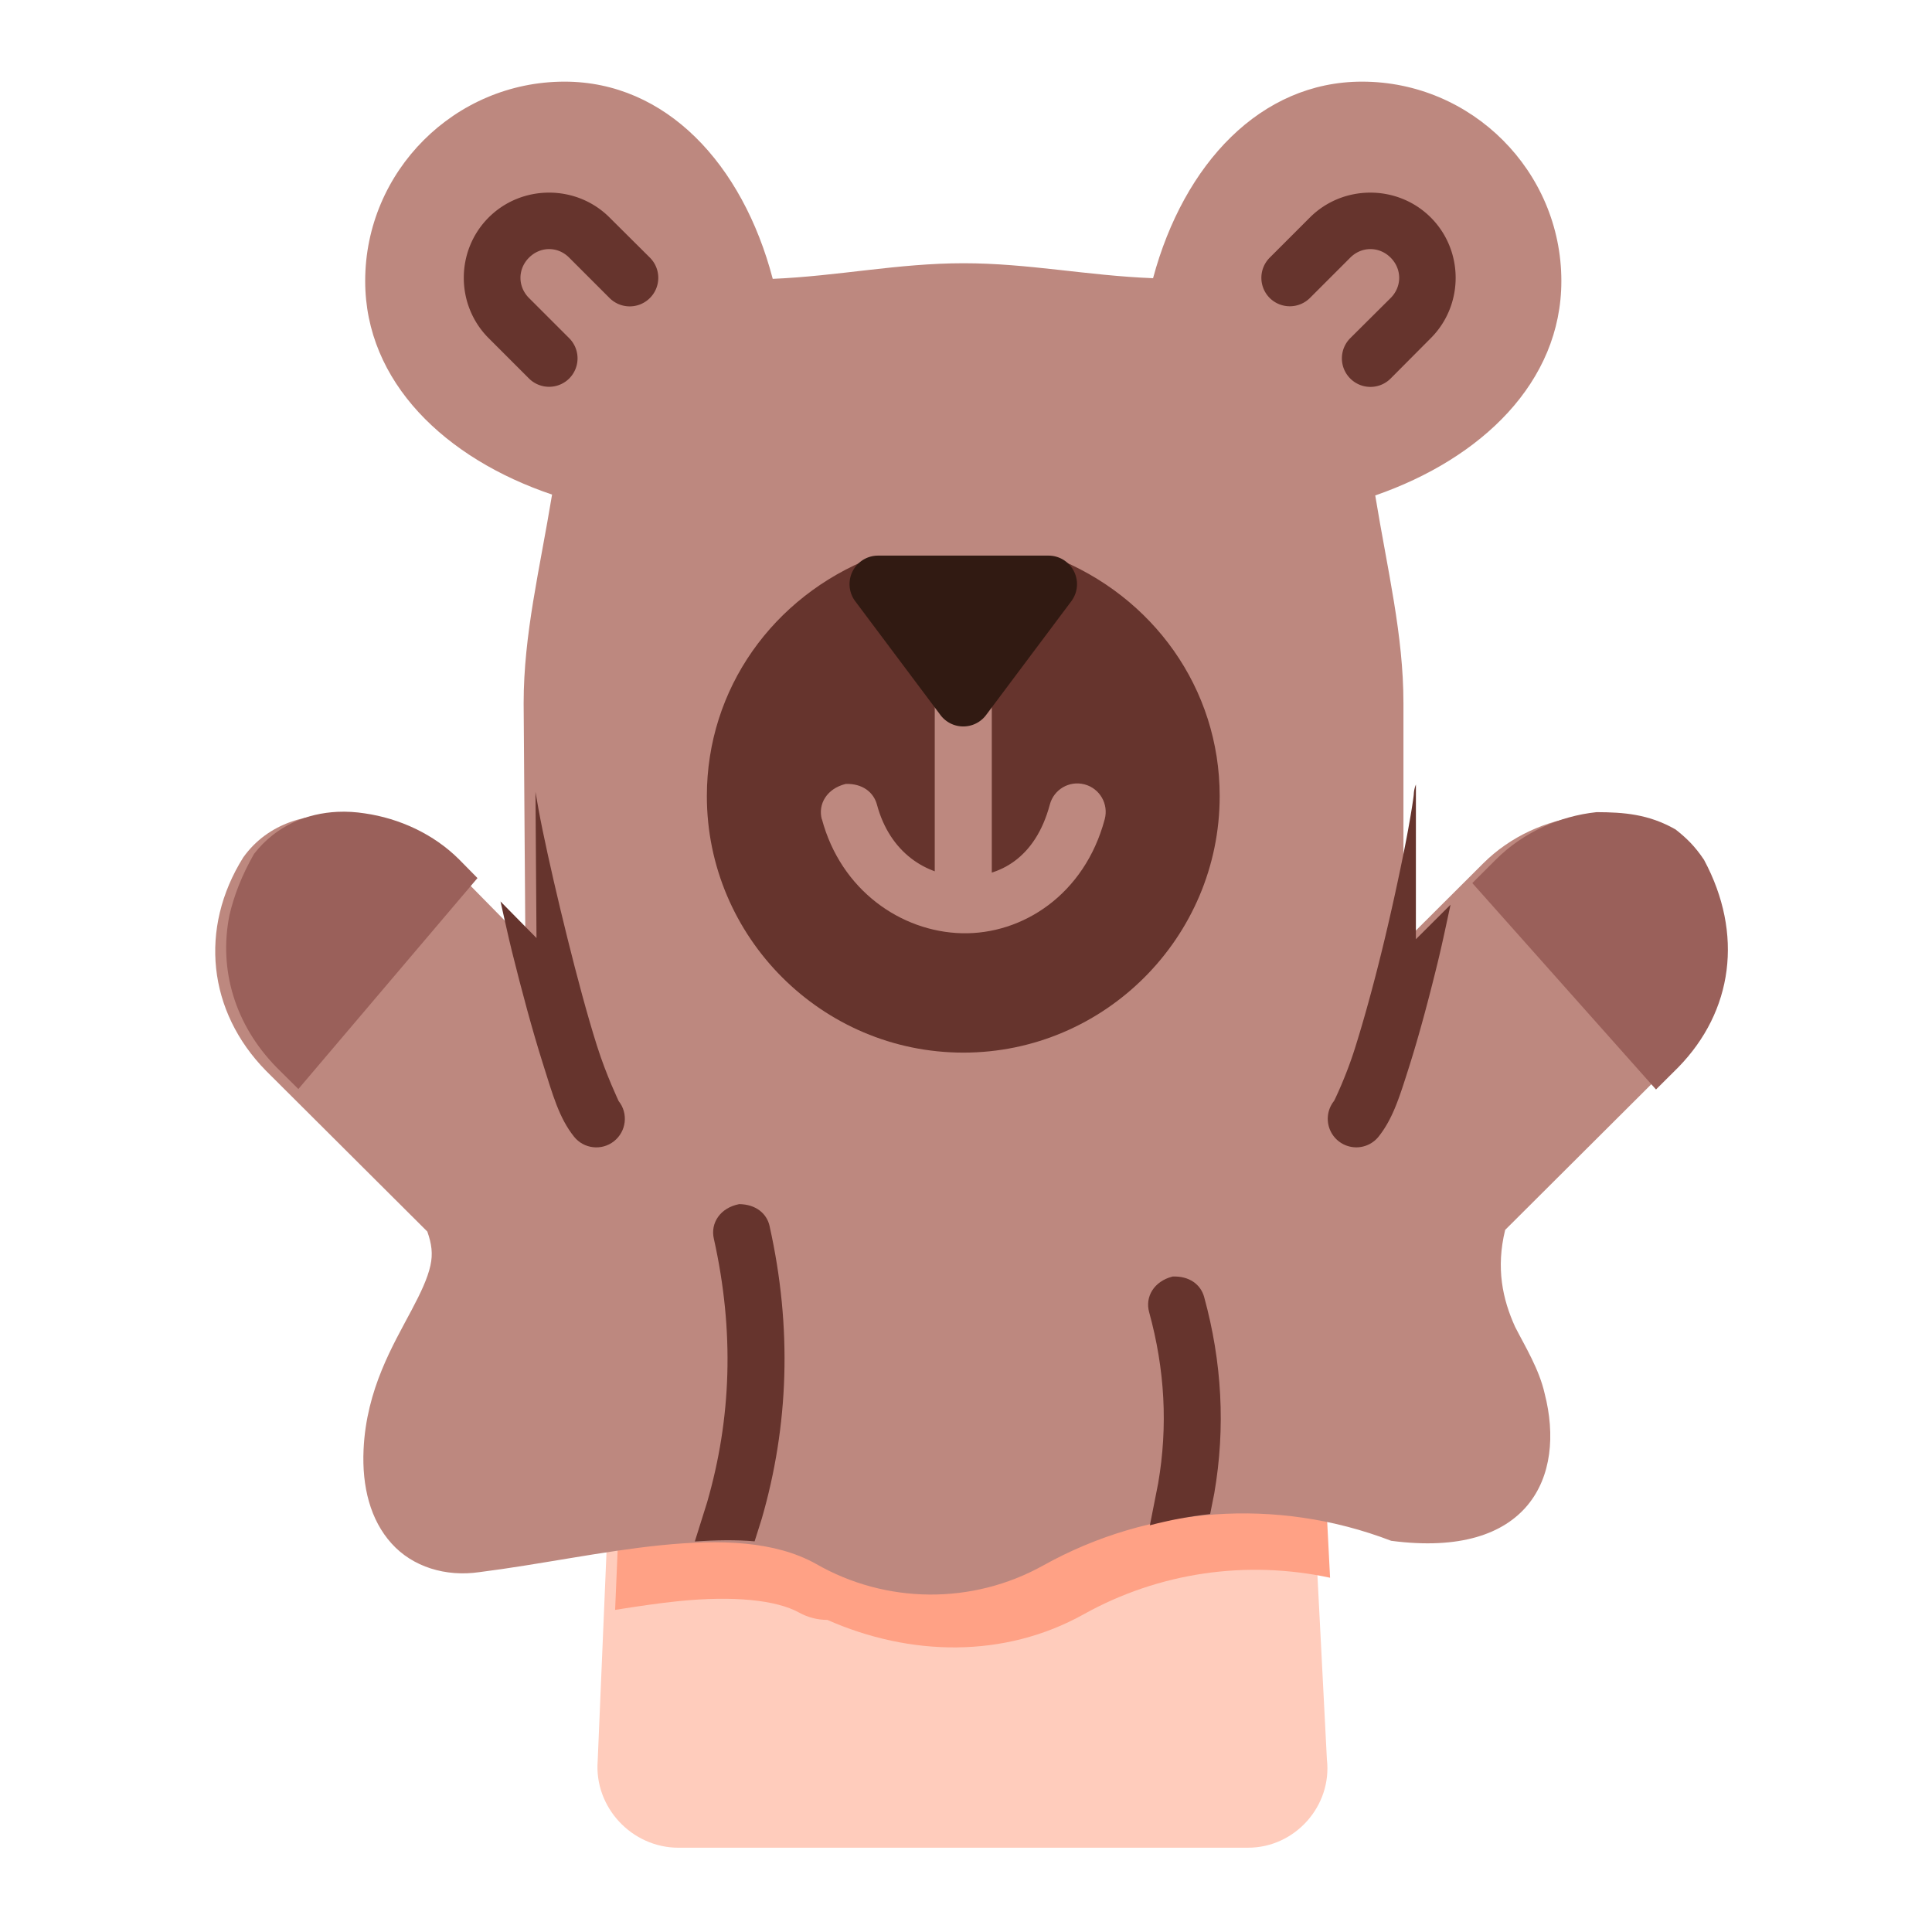 <?xml version="1.0" encoding="UTF-8" standalone="no"?>
<svg
   xmlns:dc="http://purl.org/dc/elements/1.1/"
   xmlns:cc="http://creativecommons.org/ns#"
   xmlns:rdf="http://www.w3.org/1999/02/22-rdf-syntax-ns#"
   xmlns:svg="http://www.w3.org/2000/svg"
   xmlns="http://www.w3.org/2000/svg"
   xmlns:sodipodi="http://sodipodi.sourceforge.net/DTD/sodipodi-0.dtd"
   xmlns:inkscape="http://www.inkscape.org/namespaces/inkscape"
   inkscape:export-ydpi="576"
   inkscape:export-xdpi="576"
   inkscape:export-filename="D:\Project juni #1\export\flat\png\4. children toy water gun.png"
   width="64pt"
   height="64pt"
   viewBox="0 0 22.578 22.578"
   version="1.1"
   id="svg831"
   inkscape:version="1.0 (4035a4fb49, 2020-05-01)"
   sodipodi:docname="5. children toy puppet.svg">
  <defs
     id="defs825">
    <pattern
       id="EMFhbasepattern"
       patternUnits="userSpaceOnUse"
       width="6"
       height="6"
       x="0"
       y="0" />
    <pattern
       id="EMFhbasepattern-9"
       patternUnits="userSpaceOnUse"
       width="6"
       height="6"
       x="0"
       y="0" />
    <pattern
       id="EMFhbasepattern-0"
       patternUnits="userSpaceOnUse"
       width="6"
       height="6"
       x="0"
       y="0" />
    <pattern
       id="EMFhbasepattern-7"
       patternUnits="userSpaceOnUse"
       width="6"
       height="6"
       x="0"
       y="0" />
    <pattern
       id="EMFhbasepattern-2"
       patternUnits="userSpaceOnUse"
       width="6"
       height="6"
       x="0"
       y="0" />
    <pattern
       id="EMFhbasepattern-98"
       patternUnits="userSpaceOnUse"
       width="6"
       height="6"
       x="0"
       y="0" />
    <pattern
       id="EMFhbasepattern-6"
       patternUnits="userSpaceOnUse"
       width="6"
       height="6"
       x="0"
       y="0" />
    <pattern
       id="EMFhbasepattern-01"
       patternUnits="userSpaceOnUse"
       width="6"
       height="6"
       x="0"
       y="0" />
    <pattern
       id="EMFhbasepattern-07"
       patternUnits="userSpaceOnUse"
       width="6"
       height="6"
       x="0"
       y="0" />
    <pattern
       id="EMFhbasepattern-8"
       patternUnits="userSpaceOnUse"
       width="6"
       height="6"
       x="0"
       y="0" />
    <pattern
       id="EMFhbasepattern-4"
       patternUnits="userSpaceOnUse"
       width="6"
       height="6"
       x="0"
       y="0" />
    <pattern
       id="EMFhbasepattern-40"
       patternUnits="userSpaceOnUse"
       width="6"
       height="6"
       x="0"
       y="0" />
    <pattern
       id="EMFhbasepattern-08"
       patternUnits="userSpaceOnUse"
       width="6"
       height="6"
       x="0"
       y="0" />
    <pattern
       id="EMFhbasepattern-04"
       patternUnits="userSpaceOnUse"
       width="6"
       height="6"
       x="0"
       y="0" />
    <pattern
       id="EMFhbasepattern-014"
       patternUnits="userSpaceOnUse"
       width="6"
       height="6"
       x="0"
       y="0" />
    <pattern
       id="EMFhbasepattern-27"
       patternUnits="userSpaceOnUse"
       width="6"
       height="6"
       x="0"
       y="0" />
    <pattern
       id="EMFhbasepattern-09"
       patternUnits="userSpaceOnUse"
       width="6"
       height="6"
       x="0"
       y="0" />
    <pattern
       id="EMFhbasepattern-5"
       patternUnits="userSpaceOnUse"
       width="6"
       height="6"
       x="0"
       y="0" />
    <pattern
       id="EMFhbasepattern-018"
       patternUnits="userSpaceOnUse"
       width="6"
       height="6"
       x="0"
       y="0" />
  </defs>
  <sodipodi:namedview
     id="base"
     pagecolor="#ffffff"
     bordercolor="#666666"
     borderopacity="1.0"
     inkscape:pageopacity="0.0"
     inkscape:pageshadow="2"
     inkscape:zoom="6.2578125"
     inkscape:cx="42.666667"
     inkscape:cy="42.666667"
     inkscape:document-units="pt"
     inkscape:current-layer="layer1"
     showgrid="false"
     units="pt"
     inkscape:window-width="1366"
     inkscape:window-height="705"
     inkscape:window-x="-8"
     inkscape:window-y="-8"
     inkscape:window-maximized="1"
     inkscape:pagecheckerboard="true"
     inkscape:showpageshadow="false"
     inkscape:object-paths="true"
     inkscape:snap-intersection-paths="true"
     inkscape:snap-smooth-nodes="true"
     inkscape:snap-midpoints="true"
     showguides="true"
     inkscape:snap-bbox="true"
     inkscape:bbox-nodes="true"
     inkscape:snap-nodes="false"
     inkscape:snap-global="true"
     inkscape:document-rotation="0">
    <inkscape:grid
       type="xygrid"
       id="grid1378" />
    <sodipodi:guide
       position="0.97,21.608"
       orientation="78,0"
       id="guide1380"
       inkscape:locked="false" />
    <sodipodi:guide
       position="0.97,0.97"
       orientation="0,78"
       id="guide1382"
       inkscape:locked="false" />
    <sodipodi:guide
       position="21.608,0.97"
       orientation="-78,0"
       id="guide1384"
       inkscape:locked="false" />
    <sodipodi:guide
       position="21.608,21.608"
       orientation="0,-78"
       id="guide1386"
       inkscape:locked="false" />
  </sodipodi:namedview>
  <g
     inkscape:label="Icon"
     inkscape:groupmode="layer"
     id="layer1"
     transform="translate(0,-274.422)">
    <g
       transform="matrix(1.258,0,0,1.258,-76.111,-38.905)"
       style="display:inline;stroke-width:0.795"
       id="g580">
      <path
         sodipodi:nodetypes="sscccccccs"
         style="color:#000000;font-style:normal;font-variant:normal;font-weight:normal;font-stretch:normal;font-size:medium;line-height:normal;font-family:sans-serif;font-variant-ligatures:normal;font-variant-position:normal;font-variant-caps:normal;font-variant-numeric:normal;font-variant-alternates:normal;font-variant-east-asian:normal;font-feature-settings:normal;font-variation-settings:normal;text-indent:0;text-align:start;text-decoration:none;text-decoration-line:none;text-decoration-style:solid;text-decoration-color:#000000;letter-spacing:normal;word-spacing:normal;text-transform:none;writing-mode:lr-tb;direction:ltr;text-orientation:mixed;dominant-baseline:auto;baseline-shift:baseline;text-anchor:start;white-space:normal;shape-padding:0;shape-margin:0;inline-size:0;clip-rule:nonzero;display:inline;overflow:visible;visibility:visible;isolation:auto;mix-blend-mode:normal;color-interpolation:sRGB;color-interpolation-filters:linearRGB;solid-color:#000000;solid-opacity:1;vector-effect:none;fill:#ffccbc;fill-opacity:1;fill-rule:nonzero;stroke:none;stroke-width:0.421;stroke-linecap:round;stroke-linejoin:round;stroke-miterlimit:4;stroke-dasharray:none;stroke-dashoffset:0;stroke-opacity:1;color-rendering:auto;image-rendering:auto;shape-rendering:auto;text-rendering:auto;enable-background:accumulate;stop-color:#000000"
         d="m 66.805,266.232 h 5.291 c 0.436,0 0.782,-0.388 0.732,-0.82 l -0.158,-3.074 c -0.008,-0.145 -0.132,-0.257 -0.277,-0.25 l -4.6e-5,2.3e-4 -5.969,0.291 c -0.136,0.006 -0.246,0.116 -0.252,0.252 l -0.118,2.794 c -0.034,0.429 0.315,0.807 0.751,0.807 z"
         id="path910" />
      <path
         sodipodi:nodetypes="ccccccccccc"
         id="path1048"
         style="color:#000000;font-style:normal;font-variant:normal;font-weight:normal;font-stretch:normal;font-size:medium;line-height:normal;font-family:sans-serif;font-variant-ligatures:normal;font-variant-position:normal;font-variant-caps:normal;font-variant-numeric:normal;font-variant-alternates:normal;font-variant-east-asian:normal;font-feature-settings:normal;font-variation-settings:normal;text-indent:0;text-align:start;text-decoration:none;text-decoration-line:none;text-decoration-style:solid;text-decoration-color:#000000;letter-spacing:normal;word-spacing:normal;text-transform:none;writing-mode:lr-tb;direction:ltr;text-orientation:mixed;dominant-baseline:auto;baseline-shift:baseline;text-anchor:start;white-space:normal;shape-padding:0;shape-margin:0;inline-size:0;clip-rule:nonzero;display:inline;overflow:visible;visibility:visible;isolation:auto;mix-blend-mode:normal;color-interpolation:sRGB;color-interpolation-filters:linearRGB;solid-color:#000000;solid-opacity:1;vector-effect:none;fill:#ffa185;fill-opacity:1;fill-rule:nonzero;stroke:none;stroke-width:1.59;stroke-linecap:round;stroke-linejoin:round;stroke-miterlimit:4;stroke-dasharray:none;stroke-dashoffset:0;stroke-opacity:1;color-rendering:auto;image-rendering:auto;shape-rendering:auto;text-rendering:auto;enable-background:accumulate;stop-color:#000000"
         d="m 251.051,-66.852 c -0.516,0.024 -0.929,0.437 -0.953,0.953 l -0.227,5.355 c 0.771,-0.122 1.525,-0.236 2.229,-0.307 1.91,-0.192 3.419,-0.045 4.229,0.406 0.301,0.165 0.639,0.252 0.982,0.252 2.895,1.278 6.194,1.359 8.99,-0.199 2.644,-1.473 5.709,-1.906 8.633,-1.279 l -0.275,-5.338 c -0.029,-0.529 -0.466,-0.944 -1.022,-0.944 z"
         transform="matrix(0.265,0,0,0.265,0,280.067)" />
      <path
         style="color:#000000;font-style:normal;font-variant:normal;font-weight:normal;font-stretch:normal;font-size:medium;line-height:normal;font-family:sans-serif;font-variant-ligatures:normal;font-variant-position:normal;font-variant-caps:normal;font-variant-numeric:normal;font-variant-alternates:normal;font-variant-east-asian:normal;font-feature-settings:normal;font-variation-settings:normal;text-indent:0;text-align:start;text-decoration:none;text-decoration-line:none;text-decoration-style:solid;text-decoration-color:#000000;letter-spacing:normal;word-spacing:normal;text-transform:none;writing-mode:lr-tb;direction:ltr;text-orientation:mixed;dominant-baseline:auto;baseline-shift:baseline;text-anchor:start;white-space:normal;shape-padding:0;shape-margin:0;inline-size:0;clip-rule:nonzero;display:inline;overflow:visible;visibility:visible;isolation:auto;mix-blend-mode:normal;color-interpolation:sRGB;color-interpolation-filters:linearRGB;solid-color:#000000;solid-opacity:1;vector-effect:none;fill:#bd887f;fill-opacity:1;fill-rule:nonzero;stroke:none;stroke-width:0.421;stroke-linecap:round;stroke-linejoin:round;stroke-miterlimit:4;stroke-dasharray:none;stroke-dashoffset:0;stroke-opacity:1;color-rendering:auto;image-rendering:auto;shape-rendering:auto;text-rendering:auto;enable-background:accumulate;stop-color:#000000"
         d="m 76.183,257.036 c -0.232,-0.325 -0.62,-0.424 -0.968,-0.388 -0.348,0.036 -0.686,0.192 -0.934,0.439 l -0.742,0.74 v -2.227 c 0,-0.635 -0.147,-1.228 -0.262,-1.93 0.987,-0.342 1.729,-1.052 1.729,-1.992 0,-1.02 -0.832,-1.852 -1.852,-1.852 -0.941,0 -1.655,0.762 -1.941,1.826 -0.615,-0.024 -1.158,-0.139 -1.76,-0.139 -0.61,0 -1.16,0.119 -1.773,0.145 -0.28,-1.069 -0.993,-1.832 -1.934,-1.832 -1.02,1e-4 -1.852,0.832 -1.852,1.852 0,0.939 0.743,1.649 1.736,1.984 -0.115,0.699 -0.264,1.296 -0.264,1.938 l 0.016,2.214 -0.718,-0.73 c -0.248,-0.248 -0.588,-0.402 -0.937,-0.439 -0.348,-0.036 -0.734,0.062 -0.966,0.388 -0.413,0.66 -0.328,1.431 0.21,1.98 l 1.5,1.495 c 0.041,0.115 0.053,0.208 0.029,0.316 -0.026,0.119 -0.091,0.256 -0.176,0.416 -0.169,0.32 -0.419,0.73 -0.445,1.293 -0.016,0.346 0.063,0.655 0.26,0.873 0.196,0.218 0.503,0.312 0.817,0.266 1.098,-0.138 2.361,-0.503 3.125,-0.077 0.653,0.375 1.455,0.381 2.112,0.015 0.989,-0.551 2.172,-0.636 3.232,-0.229 1.282,0.169 1.624,-0.598 1.426,-1.367 -0.051,-0.227 -0.18,-0.435 -0.275,-0.621 -0.116,-0.256 -0.179,-0.545 -0.092,-0.9 l 1.485,-1.48 c 0.537,-0.549 0.624,-1.321 0.211,-1.98 z"
         id="path924"
         sodipodi:nodetypes="ccccscsscsccsccccccccssssccccccccc" />
      <path
         sodipodi:nodetypes="cssscc"
         style="color:#000000;font-style:normal;font-variant:normal;font-weight:normal;font-stretch:normal;font-size:medium;line-height:normal;font-family:sans-serif;font-variant-ligatures:normal;font-variant-position:normal;font-variant-caps:normal;font-variant-numeric:normal;font-variant-alternates:normal;font-variant-east-asian:normal;font-feature-settings:normal;font-variation-settings:normal;text-indent:0;text-align:start;text-decoration:none;text-decoration-line:none;text-decoration-style:solid;text-decoration-color:#000000;letter-spacing:normal;word-spacing:normal;text-transform:none;writing-mode:lr-tb;direction:ltr;text-orientation:mixed;dominant-baseline:auto;baseline-shift:baseline;text-anchor:start;white-space:normal;shape-padding:0;shape-margin:0;inline-size:0;clip-rule:nonzero;display:inline;overflow:visible;visibility:visible;isolation:auto;mix-blend-mode:normal;color-interpolation:sRGB;color-interpolation-filters:linearRGB;solid-color:#000000;solid-opacity:1;vector-effect:none;fill:#66342d;fill-opacity:1;fill-rule:nonzero;stroke:none;stroke-width:0.421;stroke-linecap:round;stroke-linejoin:round;stroke-miterlimit:4;stroke-dasharray:none;stroke-dashoffset:0;stroke-opacity:1;color-rendering:auto;image-rendering:auto;shape-rendering:auto;text-rendering:auto;enable-background:accumulate;stop-color:#000000"
         d="m 68.606,254.246 c -0.923,0.363 -1.538,1.22 -1.538,2.217 -3e-6,1.312 1.071,2.383 2.383,2.383 1.312,0 2.381,-1.071 2.381,-2.383 -3e-6,-1 -0.62,-1.86 -1.547,-2.221 z"
         id="path1004" />
      <path
         style="color:#000000;font-style:normal;font-variant:normal;font-weight:normal;font-stretch:normal;font-size:medium;line-height:normal;font-family:sans-serif;font-variant-ligatures:normal;font-variant-position:normal;font-variant-caps:normal;font-variant-numeric:normal;font-variant-alternates:normal;font-variant-east-asian:normal;font-feature-settings:normal;font-variation-settings:normal;text-indent:0;text-align:start;text-decoration:none;text-decoration-line:none;text-decoration-style:solid;text-decoration-color:#000000;letter-spacing:normal;word-spacing:normal;text-transform:none;writing-mode:lr-tb;direction:ltr;text-orientation:mixed;dominant-baseline:auto;baseline-shift:baseline;text-anchor:start;white-space:normal;shape-padding:0;shape-margin:0;inline-size:0;clip-rule:nonzero;display:inline;overflow:visible;visibility:visible;opacity:1;isolation:auto;mix-blend-mode:normal;color-interpolation:sRGB;color-interpolation-filters:linearRGB;solid-color:#000000;solid-opacity:1;vector-effect:none;fill:#66342d;fill-opacity:1;fill-rule:nonzero;stroke:none;stroke-width:0.421;stroke-linecap:round;stroke-linejoin:round;stroke-miterlimit:4;stroke-dasharray:none;stroke-dashoffset:0;stroke-opacity:1;color-rendering:auto;image-rendering:auto;shape-rendering:auto;text-rendering:auto;enable-background:accumulate;stop-color:#000000;stop-opacity:1"
         d="m 72.67,251.088 -0.373,0.373 a 0.265,0.265 0 0 0 0,0.375 0.265,0.265 0 0 0 0.373,0 l 0.375,-0.375 c 0.106,-0.106 0.269,-0.106 0.375,0 0.106,0.106 0.106,0.269 0,0.375 l -0.375,0.373 a 0.265,0.265 0 0 0 0,0.375 0.265,0.265 0 0 0 0.375,0 l 0.373,-0.375 c 0.308,-0.308 0.308,-0.813 0,-1.121 -0.308,-0.308 -0.815,-0.308 -1.123,0 z"
         id="path1028" />
      <path
         style="color:#000000;font-style:normal;font-variant:normal;font-weight:normal;font-stretch:normal;font-size:medium;line-height:normal;font-family:sans-serif;font-variant-ligatures:normal;font-variant-position:normal;font-variant-caps:normal;font-variant-numeric:normal;font-variant-alternates:normal;font-variant-east-asian:normal;font-feature-settings:normal;font-variation-settings:normal;text-indent:0;text-align:start;text-decoration:none;text-decoration-line:none;text-decoration-style:solid;text-decoration-color:#000000;letter-spacing:normal;word-spacing:normal;text-transform:none;writing-mode:lr-tb;direction:ltr;text-orientation:mixed;dominant-baseline:auto;baseline-shift:baseline;text-anchor:start;white-space:normal;shape-padding:0;shape-margin:0;inline-size:0;clip-rule:nonzero;display:inline;overflow:visible;visibility:visible;opacity:1;isolation:auto;mix-blend-mode:normal;color-interpolation:sRGB;color-interpolation-filters:linearRGB;solid-color:#000000;solid-opacity:1;vector-effect:none;fill:#66342d;fill-opacity:1;fill-rule:nonzero;stroke:none;stroke-width:0.421;stroke-linecap:round;stroke-linejoin:round;stroke-miterlimit:4;stroke-dasharray:none;stroke-dashoffset:0;stroke-opacity:1;color-rendering:auto;image-rendering:auto;shape-rendering:auto;text-rendering:auto;enable-background:accumulate;stop-color:#000000;stop-opacity:1"
         d="m 65.041,251.088 c -0.308,0.308 -0.308,0.813 0,1.121 l 0.375,0.375 a 0.265,0.265 0 0 0 0.373,0 0.265,0.265 0 0 0 0,-0.375 l -0.373,-0.373 c -0.106,-0.106 -0.106,-0.269 0,-0.375 0.106,-0.106 0.268,-0.106 0.373,0 l 0.375,0.375 a 0.265,0.265 0 0 0 0.375,0 0.265,0.265 0 0 0 0,-0.375 l -0.375,-0.373 c -0.308,-0.308 -0.815,-0.308 -1.123,0 z"
         id="path1024" />
      <path
         sodipodi:nodetypes="ccccccccc"
         id="path954"
         style="color:#000000;font-style:normal;font-variant:normal;font-weight:normal;font-stretch:normal;font-size:medium;line-height:normal;font-family:sans-serif;font-variant-ligatures:normal;font-variant-position:normal;font-variant-caps:normal;font-variant-numeric:normal;font-variant-alternates:normal;font-variant-east-asian:normal;font-feature-settings:normal;font-variation-settings:normal;text-indent:0;text-align:start;text-decoration:none;text-decoration-line:none;text-decoration-style:solid;text-decoration-color:#000000;letter-spacing:normal;word-spacing:normal;text-transform:none;writing-mode:lr-tb;direction:ltr;text-orientation:mixed;dominant-baseline:auto;baseline-shift:baseline;text-anchor:start;white-space:normal;shape-padding:0;shape-margin:0;inline-size:0;clip-rule:nonzero;display:inline;overflow:visible;visibility:visible;isolation:auto;mix-blend-mode:normal;color-interpolation:sRGB;color-interpolation-filters:linearRGB;solid-color:#000000;solid-opacity:1;vector-effect:none;fill:#9a605a;fill-opacity:1;fill-rule:nonzero;stroke:none;stroke-width:1.59;stroke-linecap:round;stroke-linejoin:round;stroke-miterlimit:4;stroke-dasharray:none;stroke-dashoffset:0;stroke-opacity:1;color-rendering:auto;image-rendering:auto;shape-rendering:auto;text-rendering:auto;enable-background:accumulate;stop-color:#000000"
         d="m 238.767,-78.803 6.279,-7.395 -0.645,-0.655 c -0.884,-0.882 -2.078,-1.436 -3.313,-1.614 -0.308,-0.047 -0.627,-0.069 -0.953,-0.053 -1.047,0.051 -2.134,0.463 -2.922,1.474 -0.434,0.762 -0.707,1.476 -0.863,2.155 -0.377,1.892 0.184,3.83 1.655,5.332 z"
         transform="matrix(0.265,0,0,0.265,0,280.067)" />
      <path
         sodipodi:nodetypes="cccccccc"
         id="path968"
         style="color:#000000;font-style:normal;font-variant:normal;font-weight:normal;font-stretch:normal;font-size:medium;line-height:normal;font-family:sans-serif;font-variant-ligatures:normal;font-variant-position:normal;font-variant-caps:normal;font-variant-numeric:normal;font-variant-alternates:normal;font-variant-east-asian:normal;font-feature-settings:normal;font-variation-settings:normal;text-indent:0;text-align:start;text-decoration:none;text-decoration-line:none;text-decoration-style:solid;text-decoration-color:#000000;letter-spacing:normal;word-spacing:normal;text-transform:none;writing-mode:lr-tb;direction:ltr;text-orientation:mixed;dominant-baseline:auto;baseline-shift:baseline;text-anchor:start;white-space:normal;shape-padding:0;shape-margin:0;inline-size:0;clip-rule:nonzero;display:inline;overflow:visible;visibility:visible;isolation:auto;mix-blend-mode:normal;color-interpolation:sRGB;color-interpolation-filters:linearRGB;solid-color:#000000;solid-opacity:1;vector-effect:none;fill:#9a605a;fill-opacity:1;fill-rule:nonzero;stroke:none;stroke-width:1.59;stroke-linecap:round;stroke-linejoin:round;stroke-miterlimit:4;stroke-dasharray:none;stroke-dashoffset:0;stroke-opacity:1;color-rendering:auto;image-rendering:auto;shape-rendering:auto;text-rendering:auto;enable-background:accumulate;stop-color:#000000"
         d="m 288.047,-86.831 c -0.332,-0.501 -0.647,-0.792 -1.002,-1.071 -0.947,-0.542 -1.823,-0.603 -2.768,-0.607 -1.315,0.138 -2.595,0.726 -3.529,1.66 l -0.828,0.826 6.439,7.236 0.777,-0.773 c 1.923,-1.967 2.298,-4.681 0.91,-7.271 z"
         transform="matrix(0.265,0,0,0.265,0,280.067)" />
      <path
         sodipodi:nodetypes="cccccccc"
         id="path948"
         style="color:#000000;font-style:normal;font-variant:normal;font-weight:normal;font-stretch:normal;font-size:medium;line-height:normal;font-family:sans-serif;font-variant-ligatures:normal;font-variant-position:normal;font-variant-caps:normal;font-variant-numeric:normal;font-variant-alternates:normal;font-variant-east-asian:normal;font-feature-settings:normal;font-variation-settings:normal;text-indent:0;text-align:start;text-decoration:none;text-decoration-line:none;text-decoration-style:solid;text-decoration-color:#000000;letter-spacing:normal;word-spacing:normal;text-transform:none;writing-mode:lr-tb;direction:ltr;text-orientation:mixed;dominant-baseline:auto;baseline-shift:baseline;text-anchor:start;white-space:normal;shape-padding:0;shape-margin:0;inline-size:0;clip-rule:nonzero;display:inline;overflow:visible;visibility:visible;opacity:1;isolation:auto;mix-blend-mode:normal;color-interpolation:sRGB;color-interpolation-filters:linearRGB;solid-color:#000000;solid-opacity:1;vector-effect:none;fill:#66342d;fill-opacity:1;fill-rule:nonzero;stroke:none;stroke-width:1.59;stroke-linecap:round;stroke-linejoin:round;stroke-miterlimit:4;stroke-dasharray:none;stroke-dashoffset:0;stroke-opacity:1;color-rendering:auto;image-rendering:auto;shape-rendering:auto;text-rendering:auto;enable-background:accumulate;stop-color:#000000;stop-opacity:1"
         d="m 255.287,-73.996 c -0.098,-0.444 -0.483,-0.766 -1.067,-0.772 -0.67,0.13 -1.011,0.667 -0.889,1.208 0.729,3.265 0.612,6.316 -0.236,9.248 l -0.43,1.369 c 0.726,-0.048 1.434,-0.063 2.096,-0.004 l 0.25,-0.792 c 0.942,-3.254 1.074,-6.684 0.275,-10.257 z"
         transform="matrix(0.265,0,0,0.265,0,280.067)" />
      <path
         sodipodi:nodetypes="cccccccc"
         id="path944"
         style="color:#000000;font-style:normal;font-variant:normal;font-weight:normal;font-stretch:normal;font-size:medium;line-height:normal;font-family:sans-serif;font-variant-ligatures:normal;font-variant-position:normal;font-variant-caps:normal;font-variant-numeric:normal;font-variant-alternates:normal;font-variant-east-asian:normal;font-feature-settings:normal;font-variation-settings:normal;text-indent:0;text-align:start;text-decoration:none;text-decoration-line:none;text-decoration-style:solid;text-decoration-color:#000000;letter-spacing:normal;word-spacing:normal;text-transform:none;writing-mode:lr-tb;direction:ltr;text-orientation:mixed;dominant-baseline:auto;baseline-shift:baseline;text-anchor:start;white-space:normal;shape-padding:0;shape-margin:0;inline-size:0;clip-rule:nonzero;display:inline;overflow:visible;visibility:visible;opacity:1;isolation:auto;mix-blend-mode:normal;color-interpolation:sRGB;color-interpolation-filters:linearRGB;solid-color:#000000;solid-opacity:1;vector-effect:none;fill:#66342d;fill-opacity:1;fill-rule:nonzero;stroke:none;stroke-width:1.59;stroke-linecap:round;stroke-linejoin:round;stroke-miterlimit:4;stroke-dasharray:none;stroke-dashoffset:0;stroke-opacity:1;color-rendering:auto;image-rendering:auto;shape-rendering:auto;text-rendering:auto;enable-background:accumulate;stop-color:#000000;stop-opacity:1"
         d="m 270.518,-71.518 c -0.122,-0.436 -0.522,-0.736 -1.105,-0.712 -0.659,0.168 -0.968,0.715 -0.823,1.245 0.554,2.012 0.662,4 0.318,6 l -0.291,1.475 c 0.695,-0.185 1.401,-0.313 2.113,-0.393 l 0.145,-0.73 c 0.397,-2.3 0.27,-4.608 -0.357,-6.885 z"
         transform="matrix(0.265,0,0,0.265,0,280.067)" />
      <path
         sodipodi:nodetypes="ccsscccssscc"
         id="path984"
         style="color:#000000;font-style:normal;font-variant:normal;font-weight:normal;font-stretch:normal;font-size:medium;line-height:normal;font-family:sans-serif;font-variant-ligatures:normal;font-variant-position:normal;font-variant-caps:normal;font-variant-numeric:normal;font-variant-alternates:normal;font-variant-east-asian:normal;font-feature-settings:normal;font-variation-settings:normal;text-indent:0;text-align:start;text-decoration:none;text-decoration-line:none;text-decoration-style:solid;text-decoration-color:#000000;letter-spacing:normal;word-spacing:normal;text-transform:none;writing-mode:lr-tb;direction:ltr;text-orientation:mixed;dominant-baseline:auto;baseline-shift:baseline;text-anchor:start;white-space:normal;shape-padding:0;shape-margin:0;inline-size:0;clip-rule:nonzero;display:inline;overflow:visible;visibility:visible;opacity:1;isolation:auto;mix-blend-mode:normal;color-interpolation:sRGB;color-interpolation-filters:linearRGB;solid-color:#000000;solid-opacity:1;vector-effect:none;fill:#66342d;fill-opacity:1;fill-rule:nonzero;stroke:none;stroke-width:1.59;stroke-linecap:round;stroke-linejoin:round;stroke-miterlimit:4;stroke-dasharray:none;stroke-dashoffset:0;stroke-opacity:1;color-rendering:auto;image-rendering:auto;shape-rendering:auto;text-rendering:auto;enable-background:accumulate;stop-color:#000000;stop-opacity:1"
         d="m 247.115,-84.096 -1.262,-1.283 c 0.14,0.604 0.25,1.141 0.406,1.771 0.342,1.375 0.712,2.749 1.07,3.883 0.358,1.134 0.574,1.928 1.1,2.59 0.343,0.431 0.97,0.504 1.402,0.162 0.436,-0.344 0.509,-0.977 0.162,-1.41 0.012,0.015 -0.422,-0.872 -0.76,-1.941 -0.338,-1.069 -0.698,-2.416 -1.033,-3.764 -0.335,-1.348 -0.647,-2.701 -0.871,-3.787 -0.106,-0.513 -0.187,-0.973 -0.25,-1.344 z"
         transform="matrix(0.265,0,0,0.265,0,280.067)" />
      <path
         id="path980"
         style="color:#000000;font-style:normal;font-variant:normal;font-weight:normal;font-stretch:normal;font-size:medium;line-height:normal;font-family:sans-serif;font-variant-ligatures:normal;font-variant-position:normal;font-variant-caps:normal;font-variant-numeric:normal;font-variant-alternates:normal;font-variant-east-asian:normal;font-feature-settings:normal;font-variation-settings:normal;text-indent:0;text-align:start;text-decoration:none;text-decoration-line:none;text-decoration-style:solid;text-decoration-color:#000000;letter-spacing:normal;word-spacing:normal;text-transform:none;writing-mode:lr-tb;direction:ltr;text-orientation:mixed;dominant-baseline:auto;baseline-shift:baseline;text-anchor:start;white-space:normal;shape-padding:0;shape-margin:0;inline-size:0;clip-rule:nonzero;display:inline;overflow:visible;visibility:visible;opacity:1;isolation:auto;mix-blend-mode:normal;color-interpolation:sRGB;color-interpolation-filters:linearRGB;solid-color:#000000;solid-opacity:1;vector-effect:none;fill:#66342d;fill-opacity:1;fill-rule:nonzero;stroke:none;stroke-width:1.59;stroke-linecap:round;stroke-linejoin:round;stroke-miterlimit:4;stroke-dasharray:none;stroke-dashoffset:0;stroke-opacity:1;color-rendering:auto;image-rendering:auto;shape-rendering:auto;text-rendering:auto;enable-background:accumulate;stop-color:#000000;stop-opacity:1"
         d="m 277.943,-89.477 a 1,1 0 0 0 -0.074,0.332 c -0.006,0.131 -0.138,0.98 -0.34,1.986 -0.202,1.007 -0.471,2.249 -0.775,3.49 -0.304,1.241 -0.645,2.482 -0.959,3.471 -0.314,0.988 -0.714,1.803 -0.723,1.814 a 1,1 0 0 0 0.162,1.41 1,1 0 0 0 1.402,-0.162 c 0.504,-0.635 0.734,-1.394 1.07,-2.451 0.336,-1.057 0.677,-2.331 0.988,-3.602 0.181,-0.737 0.312,-1.384 0.463,-2.076 l -1.215,1.211 z"
         transform="matrix(0.265,0,0,0.265,0,280.067)" />
      <path
         style="color:#000000;font-style:normal;font-variant:normal;font-weight:normal;font-stretch:normal;font-size:medium;line-height:normal;font-family:sans-serif;font-variant-ligatures:normal;font-variant-position:normal;font-variant-caps:normal;font-variant-numeric:normal;font-variant-alternates:normal;font-variant-east-asian:normal;font-feature-settings:normal;font-variation-settings:normal;text-indent:0;text-align:start;text-decoration:none;text-decoration-line:none;text-decoration-style:solid;text-decoration-color:#000000;letter-spacing:normal;word-spacing:normal;text-transform:none;writing-mode:lr-tb;direction:ltr;text-orientation:mixed;dominant-baseline:auto;baseline-shift:baseline;text-anchor:start;white-space:normal;shape-padding:0;shape-margin:0;inline-size:0;clip-rule:nonzero;display:inline;overflow:visible;visibility:visible;opacity:1;isolation:auto;mix-blend-mode:normal;color-interpolation:sRGB;color-interpolation-filters:linearRGB;solid-color:#000000;solid-opacity:1;vector-effect:none;fill:#bd887f;fill-opacity:1;fill-rule:nonzero;stroke:none;stroke-width:0.421;stroke-linecap:round;stroke-linejoin:round;stroke-miterlimit:4;stroke-dasharray:none;stroke-dashoffset:0;stroke-opacity:1;color-rendering:auto;image-rendering:auto;shape-rendering:auto;text-rendering:auto;enable-background:accumulate;stop-color:#000000;stop-opacity:1"
         d="m 69.451,255.285 a 0.265,0.265 0 0 0 -0.266,0.266 v 1.85 a 0.265,0.265 0 0 0 0.266,0.264 0.265,0.265 0 0 0 0.264,-0.264 v -1.85 a 0.265,0.265 0 0 0 -0.264,-0.266 z"
         id="path1016" />
      <path
         style="color:#000000;font-style:normal;font-variant:normal;font-weight:normal;font-stretch:normal;font-size:medium;line-height:normal;font-family:sans-serif;font-variant-ligatures:normal;font-variant-position:normal;font-variant-caps:normal;font-variant-numeric:normal;font-variant-alternates:normal;font-variant-east-asian:normal;font-feature-settings:normal;font-variation-settings:normal;text-indent:0;text-align:start;text-decoration:none;text-decoration-line:none;text-decoration-style:solid;text-decoration-color:#000000;letter-spacing:normal;word-spacing:normal;text-transform:none;writing-mode:lr-tb;direction:ltr;text-orientation:mixed;dominant-baseline:auto;baseline-shift:baseline;text-anchor:start;white-space:normal;shape-padding:0;shape-margin:0;inline-size:0;clip-rule:nonzero;display:inline;overflow:visible;visibility:visible;isolation:auto;mix-blend-mode:normal;color-interpolation:sRGB;color-interpolation-filters:linearRGB;solid-color:#000000;solid-opacity:1;vector-effect:none;fill:#311a12;fill-opacity:1;fill-rule:nonzero;stroke:none;stroke-width:0.421;stroke-linecap:round;stroke-linejoin:round;stroke-miterlimit:4;stroke-dasharray:none;stroke-dashoffset:0;stroke-opacity:1;color-rendering:auto;image-rendering:auto;shape-rendering:auto;text-rendering:auto;enable-background:accumulate;stop-color:#000000"
         d="m 68.656,254.229 a 0.265,0.265 0 0 0 -0.211,0.422 l 0.793,1.059 a 0.265,0.265 0 0 0 0.424,0 l 0.793,-1.059 a 0.265,0.265 0 0 0 -0.211,-0.422 z"
         id="path990" />
      <path
         sodipodi:nodetypes="ccccccccc"
         style="color:#000000;font-style:normal;font-variant:normal;font-weight:normal;font-stretch:normal;font-size:medium;line-height:normal;font-family:sans-serif;font-variant-ligatures:normal;font-variant-position:normal;font-variant-caps:normal;font-variant-numeric:normal;font-variant-alternates:normal;font-variant-east-asian:normal;font-feature-settings:normal;font-variation-settings:normal;text-indent:0;text-align:start;text-decoration:none;text-decoration-line:none;text-decoration-style:solid;text-decoration-color:#000000;letter-spacing:normal;word-spacing:normal;text-transform:none;writing-mode:lr-tb;direction:ltr;text-orientation:mixed;dominant-baseline:auto;baseline-shift:baseline;text-anchor:start;white-space:normal;shape-padding:0;shape-margin:0;inline-size:0;clip-rule:nonzero;display:inline;overflow:visible;visibility:visible;opacity:1;isolation:auto;mix-blend-mode:normal;color-interpolation:sRGB;color-interpolation-filters:linearRGB;solid-color:#000000;solid-opacity:1;vector-effect:none;fill:#bd887f;fill-opacity:1;fill-rule:nonzero;stroke:none;stroke-width:0.421;stroke-linecap:round;stroke-linejoin:round;stroke-miterlimit:4;stroke-dasharray:none;stroke-dashoffset:0;stroke-opacity:1;color-rendering:auto;image-rendering:auto;shape-rendering:auto;text-rendering:auto;enable-background:accumulate;stop-color:#000000;stop-opacity:1"
         d="m 68.137,256.678 c 0.177,0.66 0.735,1.045 1.299,1.059 0.564,0.014 1.141,-0.359 1.328,-1.059 0.038,-0.141 -0.046,-0.287 -0.188,-0.324 -0.141,-0.037 -0.285,0.047 -0.322,0.188 -0.133,0.497 -0.467,0.676 -0.807,0.668 -0.34,-0.008 -0.679,-0.22 -0.799,-0.668 -0.031,-0.116 -0.136,-0.197 -0.29,-0.192 -0.176,0.043 -0.26,0.188 -0.222,0.329 z"
         id="path1020" />
    </g>
  </g>
</svg>
